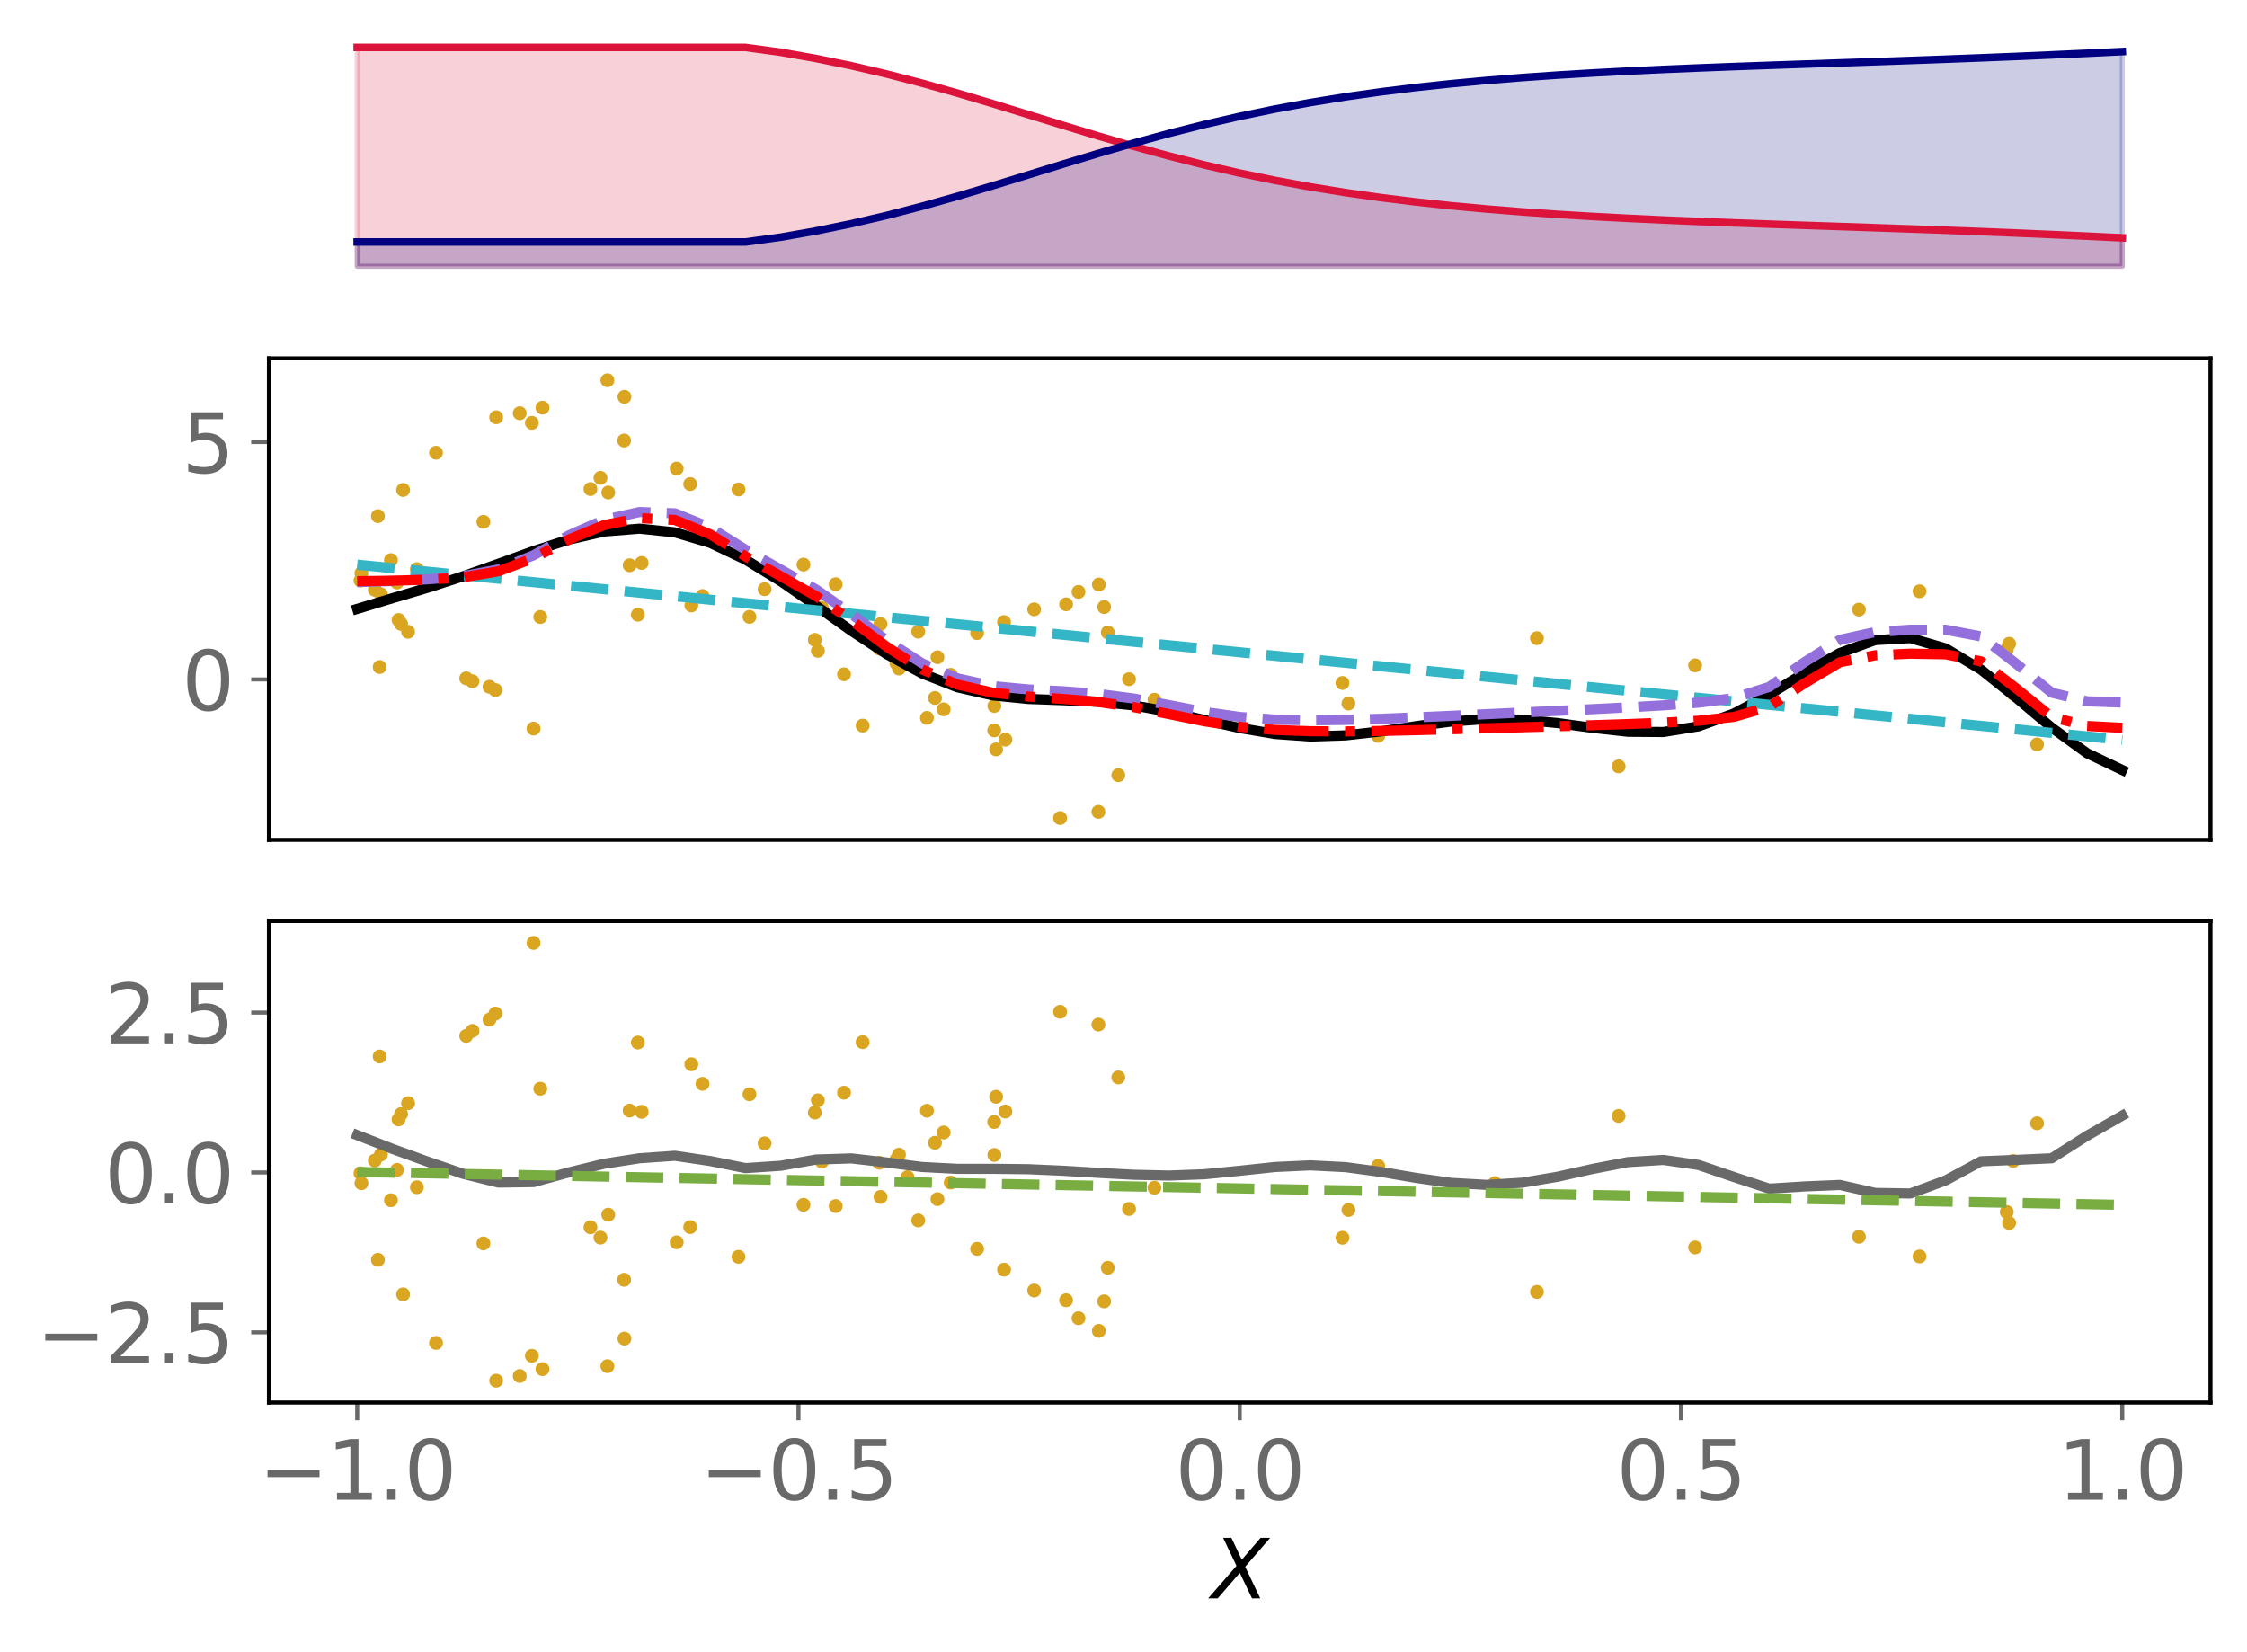 <?xml version="1.0" encoding="utf-8" standalone="no"?>
<!DOCTYPE svg PUBLIC "-//W3C//DTD SVG 1.1//EN"
  "http://www.w3.org/Graphics/SVG/1.1/DTD/svg11.dtd">
<svg xmlns:xlink="http://www.w3.org/1999/xlink" width="443.262pt" height="325.85pt" viewBox="0 0 443.262 325.85" xmlns="http://www.w3.org/2000/svg" version="1.1">
 <defs>
  <style type="text/css">*{stroke-linejoin: round; stroke-linecap: butt}</style>
 </defs>
 <g id="figure_1">
  <g id="patch_1">
   <path d="M 0 325.85 
L 443.262 325.85 
L 443.262 0 
L 0 0 
z
" style="fill: #ffffff"/>
  </g>
  <g id="axes_1">
   <g id="patch_2">
    <path d="M 53.053 54.696 
L 436.062 54.696 
L 436.062 7.2 
L 53.053 7.2 
z
" style="fill: #ffffff"/>
   </g>
   <g id="PolyCollection_1">
    <defs>
     <path id="mc1b9ed73bf" d="M 70.462 -273.313 
L 70.462 -316.491 
L 77.426 -316.491 
L 84.39 -316.491 
L 91.353 -316.491 
L 98.317 -316.491 
L 105.281 -316.491 
L 112.245 -316.491 
L 119.209 -316.491 
L 126.173 -316.491 
L 133.136 -316.491 
L 140.1 -316.491 
L 147.064 -316.491 
L 154.028 -315.537 
L 160.992 -314.306 
L 167.956 -312.876 
L 174.919 -311.249 
L 181.883 -309.441 
L 188.847 -307.479 
L 195.811 -305.403 
L 202.775 -303.264 
L 209.738 -301.113 
L 216.702 -299.001 
L 223.666 -296.975 
L 230.63 -295.068 
L 237.594 -293.306 
L 244.558 -291.703 
L 251.521 -290.262 
L 258.485 -288.981 
L 265.449 -287.852 
L 272.413 -286.864 
L 279.377 -286.003 
L 286.34 -285.256 
L 293.304 -284.61 
L 300.268 -284.05 
L 307.232 -283.565 
L 314.196 -283.144 
L 321.159 -282.774 
L 328.123 -282.448 
L 335.087 -282.154 
L 342.051 -281.887 
L 349.015 -281.636 
L 355.979 -281.397 
L 362.942 -281.162 
L 369.906 -280.925 
L 376.87 -280.682 
L 383.834 -280.429 
L 390.798 -280.162 
L 397.762 -279.879 
L 404.725 -279.579 
L 411.689 -279.261 
L 418.653 -278.927 
L 418.653 -273.313 
L 418.653 -273.313 
L 411.689 -273.313 
L 404.725 -273.313 
L 397.762 -273.313 
L 390.798 -273.313 
L 383.834 -273.313 
L 376.87 -273.313 
L 369.906 -273.313 
L 362.942 -273.313 
L 355.979 -273.313 
L 349.015 -273.313 
L 342.051 -273.313 
L 335.087 -273.313 
L 328.123 -273.313 
L 321.159 -273.313 
L 314.196 -273.313 
L 307.232 -273.313 
L 300.268 -273.313 
L 293.304 -273.313 
L 286.34 -273.313 
L 279.377 -273.313 
L 272.413 -273.313 
L 265.449 -273.313 
L 258.485 -273.313 
L 251.521 -273.313 
L 244.558 -273.313 
L 237.594 -273.313 
L 230.63 -273.313 
L 223.666 -273.313 
L 216.702 -273.313 
L 209.738 -273.313 
L 202.775 -273.313 
L 195.811 -273.313 
L 188.847 -273.313 
L 181.883 -273.313 
L 174.919 -273.313 
L 167.956 -273.313 
L 160.992 -273.313 
L 154.028 -273.313 
L 147.064 -273.313 
L 140.1 -273.313 
L 133.136 -273.313 
L 126.173 -273.313 
L 119.209 -273.313 
L 112.245 -273.313 
L 105.281 -273.313 
L 98.317 -273.313 
L 91.353 -273.313 
L 84.39 -273.313 
L 77.426 -273.313 
L 70.462 -273.313 
z
" style="stroke: #dc143c; stroke-opacity: 0.2"/>
    </defs>
    <g clip-path="url(#pb35fbc652c)">
     <use xlink:href="#mc1b9ed73bf" x="0" y="325.85" style="fill: #dc143c; fill-opacity: 0.2; stroke: #dc143c; stroke-opacity: 0.2"/>
    </g>
   </g>
   <g id="PolyCollection_2">
    <defs>
     <path id="mdc9473f8bd" d="M 70.462 -273.313 
L 70.462 -278.11 
L 77.426 -278.11 
L 84.39 -278.11 
L 91.353 -278.11 
L 98.317 -278.11 
L 105.281 -278.11 
L 112.245 -278.11 
L 119.209 -278.11 
L 126.173 -278.11 
L 133.136 -278.11 
L 140.1 -278.11 
L 147.064 -278.11 
L 154.028 -279.065 
L 160.992 -280.296 
L 167.956 -281.726 
L 174.919 -283.352 
L 181.883 -285.161 
L 188.847 -287.123 
L 195.811 -289.198 
L 202.775 -291.338 
L 209.738 -293.489 
L 216.702 -295.6 
L 223.666 -297.627 
L 230.63 -299.533 
L 237.594 -301.295 
L 244.558 -302.899 
L 251.521 -304.34 
L 258.485 -305.621 
L 265.449 -306.75 
L 272.413 -307.738 
L 279.377 -308.599 
L 286.34 -309.345 
L 293.304 -309.992 
L 300.268 -310.551 
L 307.232 -311.036 
L 314.196 -311.458 
L 321.159 -311.827 
L 328.123 -312.154 
L 335.087 -312.447 
L 342.051 -312.715 
L 349.015 -312.965 
L 355.979 -313.205 
L 362.942 -313.44 
L 369.906 -313.677 
L 376.87 -313.919 
L 383.834 -314.173 
L 390.798 -314.44 
L 397.762 -314.722 
L 404.725 -315.023 
L 411.689 -315.34 
L 418.653 -315.674 
L 418.653 -273.313 
L 418.653 -273.313 
L 411.689 -273.313 
L 404.725 -273.313 
L 397.762 -273.313 
L 390.798 -273.313 
L 383.834 -273.313 
L 376.87 -273.313 
L 369.906 -273.313 
L 362.942 -273.313 
L 355.979 -273.313 
L 349.015 -273.313 
L 342.051 -273.313 
L 335.087 -273.313 
L 328.123 -273.313 
L 321.159 -273.313 
L 314.196 -273.313 
L 307.232 -273.313 
L 300.268 -273.313 
L 293.304 -273.313 
L 286.34 -273.313 
L 279.377 -273.313 
L 272.413 -273.313 
L 265.449 -273.313 
L 258.485 -273.313 
L 251.521 -273.313 
L 244.558 -273.313 
L 237.594 -273.313 
L 230.63 -273.313 
L 223.666 -273.313 
L 216.702 -273.313 
L 209.738 -273.313 
L 202.775 -273.313 
L 195.811 -273.313 
L 188.847 -273.313 
L 181.883 -273.313 
L 174.919 -273.313 
L 167.956 -273.313 
L 160.992 -273.313 
L 154.028 -273.313 
L 147.064 -273.313 
L 140.1 -273.313 
L 133.136 -273.313 
L 126.173 -273.313 
L 119.209 -273.313 
L 112.245 -273.313 
L 105.281 -273.313 
L 98.317 -273.313 
L 91.353 -273.313 
L 84.39 -273.313 
L 77.426 -273.313 
L 70.462 -273.313 
z
" style="stroke: #000080; stroke-opacity: 0.2"/>
    </defs>
    <g clip-path="url(#pb35fbc652c)">
     <use xlink:href="#mdc9473f8bd" x="0" y="325.85" style="fill: #000080; fill-opacity: 0.2; stroke: #000080; stroke-opacity: 0.2"/>
    </g>
   </g>
   <g id="matplotlib.axis_1"/>
   <g id="matplotlib.axis_2"/>
   <g id="line2d_1">
    <path d="M 70.462 9.359 
L 77.426 9.359 
L 84.39 9.359 
L 91.353 9.359 
L 98.317 9.359 
L 105.281 9.359 
L 112.245 9.359 
L 119.209 9.359 
L 126.173 9.359 
L 133.136 9.359 
L 140.1 9.359 
L 147.064 9.359 
L 154.028 10.313 
L 160.992 11.544 
L 167.956 12.974 
L 174.919 14.601 
L 181.883 16.409 
L 188.847 18.371 
L 195.811 20.447 
L 202.775 22.586 
L 209.738 24.737 
L 216.702 26.849 
L 223.666 28.875 
L 230.63 30.782 
L 237.594 32.544 
L 244.558 34.147 
L 251.521 35.588 
L 258.485 36.869 
L 265.449 37.998 
L 272.413 38.986 
L 279.377 39.847 
L 286.34 40.594 
L 293.304 41.24 
L 300.268 41.8 
L 307.232 42.285 
L 314.196 42.706 
L 321.159 43.076 
L 328.123 43.402 
L 335.087 43.696 
L 342.051 43.963 
L 349.015 44.214 
L 355.979 44.453 
L 362.942 44.688 
L 369.906 44.925 
L 376.87 45.168 
L 383.834 45.421 
L 390.798 45.688 
L 397.762 45.971 
L 404.725 46.271 
L 411.689 46.589 
L 418.653 46.923 
" clip-path="url(#pb35fbc652c)" style="fill: none; stroke: #dc143c; stroke-width: 1.5; stroke-linecap: square"/>
   </g>
   <g id="line2d_2">
    <path d="M 70.462 47.74 
L 77.426 47.74 
L 84.39 47.74 
L 91.353 47.74 
L 98.317 47.74 
L 105.281 47.74 
L 112.245 47.74 
L 119.209 47.74 
L 126.173 47.74 
L 133.136 47.74 
L 140.1 47.74 
L 147.064 47.74 
L 154.028 46.785 
L 160.992 45.554 
L 167.956 44.124 
L 174.919 42.498 
L 181.883 40.689 
L 188.847 38.727 
L 195.811 36.652 
L 202.775 34.512 
L 209.738 32.361 
L 216.702 30.25 
L 223.666 28.223 
L 230.63 26.317 
L 237.594 24.555 
L 244.558 22.951 
L 251.521 21.51 
L 258.485 20.229 
L 265.449 19.1 
L 272.413 18.112 
L 279.377 17.251 
L 286.34 16.505 
L 293.304 15.858 
L 300.268 15.299 
L 307.232 14.814 
L 314.196 14.392 
L 321.159 14.023 
L 328.123 13.696 
L 335.087 13.403 
L 342.051 13.135 
L 349.015 12.885 
L 355.979 12.645 
L 362.942 12.41 
L 369.906 12.173 
L 376.87 11.931 
L 383.834 11.677 
L 390.798 11.41 
L 397.762 11.128 
L 404.725 10.827 
L 411.689 10.51 
L 418.653 10.176 
" clip-path="url(#pb35fbc652c)" style="fill: none; stroke: #000080; stroke-width: 1.5; stroke-linecap: square"/>
   </g>
  </g>
  <g id="axes_2">
   <g id="patch_3">
    <path d="M 53.053 165.688 
L 436.062 165.688 
L 436.062 70.696 
L 53.053 70.696 
z
" style="fill: #ffffff"/>
   </g>
   <g id="PathCollection_1">
    <defs>
     <path id="med714f86fc" d="M 0 0.866 
C 0.23 0.866 0.45 0.775 0.612 0.612 
C 0.775 0.45 0.866 0.23 0.866 0 
C 0.866 -0.23 0.775 -0.45 0.612 -0.612 
C 0.45 -0.775 0.23 -0.866 0 -0.866 
C -0.23 -0.866 -0.45 -0.775 -0.612 -0.612 
C -0.775 -0.45 -0.866 -0.23 -0.866 0 
C -0.866 0.23 -0.775 0.45 -0.612 0.612 
C -0.45 0.775 -0.23 0.866 0 0.866 
z
" style="stroke: #daa520"/>
    </defs>
    <g clip-path="url(#p9094139e73)">
     <use xlink:href="#med714f86fc" x="106.582" y="121.712" style="fill: #daa520; stroke: #daa520"/>
     <use xlink:href="#med714f86fc" x="161.336" y="128.388" style="fill: #daa520; stroke: #daa520"/>
     <use xlink:href="#med714f86fc" x="216.769" y="115.303" style="fill: #daa520; stroke: #daa520"/>
     <use xlink:href="#med714f86fc" x="378.667" y="116.642" style="fill: #daa520; stroke: #daa520"/>
     <use xlink:href="#med714f86fc" x="74.547" y="101.814" style="fill: #daa520; stroke: #daa520"/>
     <use xlink:href="#med714f86fc" x="186.155" y="139.928" style="fill: #daa520; stroke: #daa520"/>
     <use xlink:href="#med714f86fc" x="176.84" y="130.83" style="fill: #daa520; stroke: #daa520"/>
     <use xlink:href="#med714f86fc" x="77.117" y="110.492" style="fill: #daa520; stroke: #daa520"/>
     <use xlink:href="#med714f86fc" x="218.532" y="124.758" style="fill: #daa520; stroke: #daa520"/>
     <use xlink:href="#med714f86fc" x="105.256" y="143.731" style="fill: #daa520; stroke: #daa520"/>
     <use xlink:href="#med714f86fc" x="123.184" y="78.285" style="fill: #daa520; stroke: #daa520"/>
     <use xlink:href="#med714f86fc" x="198.329" y="145.908" style="fill: #daa520; stroke: #daa520"/>
     <use xlink:href="#med714f86fc" x="319.305" y="151.179" style="fill: #daa520; stroke: #daa520"/>
     <use xlink:href="#med714f86fc" x="173.693" y="123.108" style="fill: #daa520; stroke: #daa520"/>
     <use xlink:href="#med714f86fc" x="192.754" y="124.897" style="fill: #daa520; stroke: #daa520"/>
     <use xlink:href="#med714f86fc" x="182.854" y="141.607" style="fill: #daa520; stroke: #daa520"/>
     <use xlink:href="#med714f86fc" x="124.206" y="111.507" style="fill: #daa520; stroke: #daa520"/>
     <use xlink:href="#med714f86fc" x="217.812" y="119.748" style="fill: #daa520; stroke: #daa520"/>
     <use xlink:href="#med714f86fc" x="78.622" y="122.303" style="fill: #daa520; stroke: #daa520"/>
     <use xlink:href="#med714f86fc" x="138.581" y="117.568" style="fill: #daa520; stroke: #daa520"/>
     <use xlink:href="#med714f86fc" x="79.518" y="96.657" style="fill: #daa520; stroke: #daa520"/>
     <use xlink:href="#med714f86fc" x="220.606" y="152.918" style="fill: #daa520; stroke: #daa520"/>
     <use xlink:href="#med714f86fc" x="93.204" y="134.399" style="fill: #daa520; stroke: #daa520"/>
     <use xlink:href="#med714f86fc" x="104.923" y="83.418" style="fill: #daa520; stroke: #daa520"/>
     <use xlink:href="#med714f86fc" x="187.545" y="133.121" style="fill: #daa520; stroke: #daa520"/>
     <use xlink:href="#med714f86fc" x="162.134" y="119.918" style="fill: #daa520; stroke: #daa520"/>
     <use xlink:href="#med714f86fc" x="397.143" y="136.882" style="fill: #daa520; stroke: #daa520"/>
     <use xlink:href="#med714f86fc" x="86.009" y="89.314" style="fill: #daa520; stroke: #daa520"/>
     <use xlink:href="#med714f86fc" x="294.876" y="142.054" style="fill: #daa520; stroke: #daa520"/>
     <use xlink:href="#med714f86fc" x="116.477" y="96.477" style="fill: #daa520; stroke: #daa520"/>
     <use xlink:href="#med714f86fc" x="366.705" y="120.251" style="fill: #daa520; stroke: #daa520"/>
     <use xlink:href="#med714f86fc" x="150.834" y="116.225" style="fill: #daa520; stroke: #daa520"/>
     <use xlink:href="#med714f86fc" x="97.877" y="82.317" style="fill: #daa520; stroke: #daa520"/>
     <use xlink:href="#med714f86fc" x="75.138" y="117.217" style="fill: #daa520; stroke: #daa520"/>
     <use xlink:href="#med714f86fc" x="396.335" y="127" style="fill: #daa520; stroke: #daa520"/>
     <use xlink:href="#med714f86fc" x="266.003" y="138.786" style="fill: #daa520; stroke: #daa520"/>
     <use xlink:href="#med714f86fc" x="96.556" y="135.489" style="fill: #daa520; stroke: #daa520"/>
     <use xlink:href="#med714f86fc" x="170.172" y="143.134" style="fill: #daa520; stroke: #daa520"/>
     <use xlink:href="#med714f86fc" x="119.99" y="97.157" style="fill: #daa520; stroke: #daa520"/>
     <use xlink:href="#med714f86fc" x="118.451" y="94.264" style="fill: #daa520; stroke: #daa520"/>
     <use xlink:href="#med714f86fc" x="97.722" y="136.118" style="fill: #daa520; stroke: #daa520"/>
     <use xlink:href="#med714f86fc" x="102.522" y="81.52" style="fill: #daa520; stroke: #daa520"/>
     <use xlink:href="#med714f86fc" x="133.49" y="92.429" style="fill: #daa520; stroke: #daa520"/>
     <use xlink:href="#med714f86fc" x="82.239" y="112.269" style="fill: #daa520; stroke: #daa520"/>
     <use xlink:href="#med714f86fc" x="71.295" y="113.061" style="fill: #daa520; stroke: #daa520"/>
     <use xlink:href="#med714f86fc" x="79.125" y="123.078" style="fill: #daa520; stroke: #daa520"/>
     <use xlink:href="#med714f86fc" x="395.865" y="128.156" style="fill: #daa520; stroke: #daa520"/>
     <use xlink:href="#med714f86fc" x="184.928" y="129.649" style="fill: #daa520; stroke: #daa520"/>
     <use xlink:href="#med714f86fc" x="119.823" y="75.014" style="fill: #daa520; stroke: #daa520"/>
     <use xlink:href="#med714f86fc" x="136.384" y="119.43" style="fill: #daa520; stroke: #daa520"/>
     <use xlink:href="#med714f86fc" x="136.155" y="95.492" style="fill: #daa520; stroke: #daa520"/>
     <use xlink:href="#med714f86fc" x="196.123" y="144.084" style="fill: #daa520; stroke: #daa520"/>
     <use xlink:href="#med714f86fc" x="271.87" y="145.164" style="fill: #daa520; stroke: #daa520"/>
     <use xlink:href="#med714f86fc" x="73.943" y="116.35" style="fill: #daa520; stroke: #daa520"/>
     <use xlink:href="#med714f86fc" x="123.119" y="86.907" style="fill: #daa520; stroke: #daa520"/>
     <use xlink:href="#med714f86fc" x="166.499" y="133.016" style="fill: #daa520; stroke: #daa520"/>
     <use xlink:href="#med714f86fc" x="80.5" y="124.634" style="fill: #daa520; stroke: #daa520"/>
     <use xlink:href="#med714f86fc" x="334.391" y="131.248" style="fill: #daa520; stroke: #daa520"/>
     <use xlink:href="#med714f86fc" x="74.892" y="131.58" style="fill: #daa520; stroke: #daa520"/>
     <use xlink:href="#med714f86fc" x="145.68" y="96.554" style="fill: #daa520; stroke: #daa520"/>
     <use xlink:href="#med714f86fc" x="95.362" y="102.938" style="fill: #daa520; stroke: #daa520"/>
     <use xlink:href="#med714f86fc" x="126.583" y="111.053" style="fill: #daa520; stroke: #daa520"/>
     <use xlink:href="#med714f86fc" x="401.851" y="146.849" style="fill: #daa520; stroke: #daa520"/>
     <use xlink:href="#med714f86fc" x="177.341" y="131.884" style="fill: #daa520; stroke: #daa520"/>
     <use xlink:href="#med714f86fc" x="181.135" y="124.611" style="fill: #daa520; stroke: #daa520"/>
     <use xlink:href="#med714f86fc" x="160.745" y="126.226" style="fill: #daa520; stroke: #daa520"/>
     <use xlink:href="#med714f86fc" x="179.019" y="129.679" style="fill: #daa520; stroke: #daa520"/>
     <use xlink:href="#med714f86fc" x="78.325" y="114.91" style="fill: #daa520; stroke: #daa520"/>
     <use xlink:href="#med714f86fc" x="303.19" y="125.889" style="fill: #daa520; stroke: #daa520"/>
     <use xlink:href="#med714f86fc" x="184.448" y="137.687" style="fill: #daa520; stroke: #daa520"/>
     <use xlink:href="#med714f86fc" x="158.498" y="111.381" style="fill: #daa520; stroke: #daa520"/>
     <use xlink:href="#med714f86fc" x="222.721" y="133.984" style="fill: #daa520; stroke: #daa520"/>
     <use xlink:href="#med714f86fc" x="196.507" y="147.831" style="fill: #daa520; stroke: #daa520"/>
     <use xlink:href="#med714f86fc" x="164.859" y="115.243" style="fill: #daa520; stroke: #daa520"/>
     <use xlink:href="#med714f86fc" x="198.065" y="122.717" style="fill: #daa520; stroke: #daa520"/>
     <use xlink:href="#med714f86fc" x="107.02" y="80.418" style="fill: #daa520; stroke: #daa520"/>
     <use xlink:href="#med714f86fc" x="91.962" y="133.815" style="fill: #daa520; stroke: #daa520"/>
     <use xlink:href="#med714f86fc" x="209.123" y="161.37" style="fill: #daa520; stroke: #daa520"/>
     <use xlink:href="#med714f86fc" x="125.828" y="121.264" style="fill: #daa520; stroke: #daa520"/>
     <use xlink:href="#med714f86fc" x="216.682" y="160.15" style="fill: #daa520; stroke: #daa520"/>
     <use xlink:href="#med714f86fc" x="204.005" y="120.201" style="fill: #daa520; stroke: #daa520"/>
     <use xlink:href="#med714f86fc" x="196.155" y="139.259" style="fill: #daa520; stroke: #daa520"/>
     <use xlink:href="#med714f86fc" x="147.846" y="121.687" style="fill: #daa520; stroke: #daa520"/>
     <use xlink:href="#med714f86fc" x="264.828" y="134.729" style="fill: #daa520; stroke: #daa520"/>
     <use xlink:href="#med714f86fc" x="210.307" y="119.206" style="fill: #daa520; stroke: #daa520"/>
     <use xlink:href="#med714f86fc" x="71.107" y="114.521" style="fill: #daa520; stroke: #daa520"/>
     <use xlink:href="#med714f86fc" x="227.734" y="138.033" style="fill: #daa520; stroke: #daa520"/>
     <use xlink:href="#med714f86fc" x="173.462" y="127.944" style="fill: #daa520; stroke: #daa520"/>
     <use xlink:href="#med714f86fc" x="212.755" y="116.759" style="fill: #daa520; stroke: #daa520"/>
    </g>
   </g>
   <g id="matplotlib.axis_3"/>
   <g id="matplotlib.axis_4">
    <g id="ytick_1">
     <g id="line2d_3">
      <defs>
       <path id="m0dad98e929" d="M 0 0 
L -3.5 0 
" style="stroke: #696969; stroke-width: 0.8"/>
      </defs>
      <g>
       <use xlink:href="#m0dad98e929" x="53.053" y="134.033" style="fill: #696969; stroke: #696969; stroke-width: 0.8"/>
      </g>
     </g>
     <g id="text_1">
      <!-- 0 -->
      <g style="fill: #696969" transform="translate(35.873 140.112) scale(0.16 -0.16)">
       <defs>
        <path id="DejaVuSans-30" d="M 2034 4250 
Q 1547 4250 1301 3770 
Q 1056 3291 1056 2328 
Q 1056 1369 1301 889 
Q 1547 409 2034 409 
Q 2525 409 2770 889 
Q 3016 1369 3016 2328 
Q 3016 3291 2770 3770 
Q 2525 4250 2034 4250 
z
M 2034 4750 
Q 2819 4750 3233 4129 
Q 3647 3509 3647 2328 
Q 3647 1150 3233 529 
Q 2819 -91 2034 -91 
Q 1250 -91 836 529 
Q 422 1150 422 2328 
Q 422 3509 836 4129 
Q 1250 4750 2034 4750 
z
" transform="scale(0.016)"/>
       </defs>
       <use xlink:href="#DejaVuSans-30"/>
      </g>
     </g>
    </g>
    <g id="ytick_2">
     <g id="line2d_4">
      <g>
       <use xlink:href="#m0dad98e929" x="53.053" y="87.202" style="fill: #696969; stroke: #696969; stroke-width: 0.8"/>
      </g>
     </g>
     <g id="text_2">
      <!-- 5 -->
      <g style="fill: #696969" transform="translate(35.873 93.281) scale(0.16 -0.16)">
       <defs>
        <path id="DejaVuSans-35" d="M 691 4666 
L 3169 4666 
L 3169 4134 
L 1269 4134 
L 1269 2991 
Q 1406 3038 1543 3061 
Q 1681 3084 1819 3084 
Q 2600 3084 3056 2656 
Q 3513 2228 3513 1497 
Q 3513 744 3044 326 
Q 2575 -91 1722 -91 
Q 1428 -91 1123 -41 
Q 819 9 494 109 
L 494 744 
Q 775 591 1075 516 
Q 1375 441 1709 441 
Q 2250 441 2565 725 
Q 2881 1009 2881 1497 
Q 2881 1984 2565 2268 
Q 2250 2553 1709 2553 
Q 1456 2553 1204 2497 
Q 953 2441 691 2322 
L 691 4666 
z
" transform="scale(0.016)"/>
       </defs>
       <use xlink:href="#DejaVuSans-35"/>
      </g>
     </g>
    </g>
   </g>
   <g id="line2d_5">
    <path d="M 70.462 120.113 
L 77.426 118.004 
L 84.39 115.93 
L 91.353 113.683 
L 98.317 111.218 
L 105.281 108.695 
L 112.245 106.437 
L 119.209 104.845 
L 126.173 104.29 
L 133.136 105.017 
L 140.1 107.093 
L 147.064 110.399 
L 154.028 114.664 
L 160.992 119.5 
L 167.956 124.454 
L 174.919 129.047 
L 181.883 132.85 
L 188.847 135.577 
L 195.811 137.178 
L 202.775 137.881 
L 209.738 138.13 
L 216.702 138.432 
L 223.666 139.161 
L 230.63 140.42 
L 237.594 142.028 
L 244.558 143.616 
L 251.521 144.792 
L 258.485 145.291 
L 265.449 145.064 
L 272.413 144.275 
L 279.377 143.239 
L 286.34 142.325 
L 293.304 141.844 
L 300.268 141.962 
L 307.232 142.632 
L 314.196 143.582 
L 321.159 144.353 
L 328.123 144.404 
L 335.087 143.272 
L 342.051 140.751 
L 349.015 137.032 
L 355.979 132.738 
L 362.942 128.814 
L 369.906 126.269 
L 376.87 125.873 
L 383.834 127.914 
L 390.798 132.104 
L 397.762 137.664 
L 404.725 143.525 
L 411.689 148.578 
L 418.653 151.896 
" clip-path="url(#p9094139e73)" style="fill: none; stroke: #000000; stroke-width: 2; stroke-linecap: square"/>
   </g>
   <g id="line2d_6">
    <path d="M 70.462 111.392 
L 77.426 112.083 
L 84.39 112.774 
L 91.353 113.466 
L 98.317 114.157 
L 105.281 114.848 
L 112.245 115.539 
L 119.209 116.231 
L 126.173 116.922 
L 133.136 117.613 
L 140.1 118.305 
L 147.064 118.996 
L 154.028 119.687 
L 160.992 120.379 
L 167.956 121.07 
L 174.919 121.761 
L 181.883 122.453 
L 188.847 123.144 
L 195.811 123.835 
L 202.775 124.526 
L 209.738 125.218 
L 216.702 125.909 
L 223.666 126.6 
L 230.63 127.292 
L 237.594 127.983 
L 244.558 128.674 
L 251.521 129.366 
L 258.485 130.057 
L 265.449 130.748 
L 272.413 131.44 
L 279.377 132.131 
L 286.34 132.822 
L 293.304 133.514 
L 300.268 134.205 
L 307.232 134.896 
L 314.196 135.587 
L 321.159 136.279 
L 328.123 136.97 
L 335.087 137.661 
L 342.051 138.353 
L 349.015 139.044 
L 355.979 139.735 
L 362.942 140.427 
L 369.906 141.118 
L 376.87 141.809 
L 383.834 142.501 
L 390.798 143.192 
L 397.762 143.883 
L 404.725 144.575 
L 411.689 145.266 
L 418.653 145.957 
" clip-path="url(#p9094139e73)" style="fill: none; stroke-dasharray: 7.4,3.2; stroke-dashoffset: 0; stroke: #34b6c6; stroke-width: 2"/>
   </g>
   <g id="line2d_7">
    <path d="M 70.462 114.826 
L 77.426 114.608 
L 84.39 114.28 
L 91.353 113.669 
L 98.317 112.326 
L 105.281 109.523 
L 112.245 105.6 
L 119.209 102.529 
L 126.173 101.005 
L 133.136 101.263 
L 140.1 104.074 
L 147.064 108.443 
L 154.028 112.365 
L 160.992 116.297 
L 167.956 121.12 
L 174.919 126.354 
L 181.883 130.843 
L 188.847 133.815 
L 195.811 135.343 
L 202.775 136.004 
L 209.738 136.375 
L 216.702 136.886 
L 223.666 137.8 
L 230.63 139.101 
L 237.594 140.441 
L 244.558 141.433 
L 251.521 141.954 
L 258.485 142.102 
L 265.449 142.014 
L 272.413 141.797 
L 279.377 141.514 
L 286.34 141.203 
L 293.304 140.881 
L 300.268 140.556 
L 307.232 140.229 
L 314.196 139.895 
L 321.159 139.541 
L 328.123 139.14 
L 335.087 138.616 
L 342.051 137.71 
L 349.015 135.507 
L 355.979 130.616 
L 362.942 126.216 
L 369.906 124.673 
L 376.87 124.227 
L 383.834 124.229 
L 390.798 125.55 
L 397.762 130.956 
L 404.725 136.643 
L 411.689 138.34 
L 418.653 138.594 
" clip-path="url(#p9094139e73)" style="fill: none; stroke-dasharray: 7.4,3.2; stroke-dashoffset: 0; stroke: #9370db; stroke-width: 2"/>
   </g>
   <g id="line2d_8">
    <path d="M 70.462 114.646 
L 77.426 114.552 
L 84.39 114.353 
L 91.353 113.88 
L 98.317 112.698 
L 105.281 110.101 
L 112.245 106.42 
L 119.209 103.564 
L 126.173 102.206 
L 133.136 102.575 
L 140.1 105.414 
L 147.064 109.764 
L 154.028 113.68 
L 160.992 117.606 
L 167.956 122.396 
L 174.919 127.583 
L 181.883 132.048 
L 188.847 135.044 
L 195.811 136.642 
L 202.775 137.401 
L 209.738 137.878 
L 216.702 138.492 
L 223.666 139.495 
L 230.63 140.873 
L 237.594 142.289 
L 244.558 143.367 
L 251.521 143.991 
L 258.485 144.251 
L 265.449 144.285 
L 272.413 144.193 
L 279.377 144.037 
L 286.34 143.854 
L 293.304 143.66 
L 300.268 143.464 
L 307.232 143.265 
L 314.196 143.06 
L 321.159 142.835 
L 328.123 142.565 
L 335.087 142.176 
L 342.051 141.417 
L 349.015 139.401 
L 355.979 134.783 
L 362.942 130.64 
L 369.906 129.264 
L 376.87 128.95 
L 383.834 129.07 
L 390.798 130.467 
L 397.762 135.822 
L 404.725 141.447 
L 411.689 143.209 
L 418.653 143.572 
" clip-path="url(#p9094139e73)" style="fill: none; stroke-dasharray: 12.8,3.2,2,3.2; stroke-dashoffset: 0; stroke: #ff0000; stroke-width: 2"/>
   </g>
   <g id="patch_4">
    <path d="M 53.053 165.688 
L 53.053 70.696 
" style="fill: none; stroke: #000000; stroke-width: 0.8; stroke-linejoin: miter; stroke-linecap: square"/>
   </g>
   <g id="patch_5">
    <path d="M 436.062 165.688 
L 436.062 70.696 
" style="fill: none; stroke: #000000; stroke-width: 0.8; stroke-linejoin: miter; stroke-linecap: square"/>
   </g>
   <g id="patch_6">
    <path d="M 53.053 165.688 
L 436.062 165.688 
" style="fill: none; stroke: #000000; stroke-width: 0.8; stroke-linejoin: miter; stroke-linecap: square"/>
   </g>
   <g id="patch_7">
    <path d="M 53.053 70.696 
L 436.062 70.696 
" style="fill: none; stroke: #000000; stroke-width: 0.8; stroke-linejoin: miter; stroke-linecap: square"/>
   </g>
  </g>
  <g id="axes_3">
   <g id="patch_8">
    <path d="M 53.053 276.68 
L 436.062 276.68 
L 436.062 181.688 
L 53.053 181.688 
z
" style="fill: #ffffff"/>
   </g>
   <g id="PathCollection_2">
    <g clip-path="url(#p18a06612e6)">
     <use xlink:href="#med714f86fc" x="106.582" y="214.767" style="fill: #daa520; stroke: #daa520"/>
     <use xlink:href="#med714f86fc" x="161.336" y="217.056" style="fill: #daa520; stroke: #daa520"/>
     <use xlink:href="#med714f86fc" x="216.769" y="262.536" style="fill: #daa520; stroke: #daa520"/>
     <use xlink:href="#med714f86fc" x="378.667" y="247.851" style="fill: #daa520; stroke: #daa520"/>
     <use xlink:href="#med714f86fc" x="74.547" y="248.511" style="fill: #daa520; stroke: #daa520"/>
     <use xlink:href="#med714f86fc" x="186.155" y="223.403" style="fill: #daa520; stroke: #daa520"/>
     <use xlink:href="#med714f86fc" x="176.84" y="228.732" style="fill: #daa520; stroke: #daa520"/>
     <use xlink:href="#med714f86fc" x="77.117" y="236.767" style="fill: #daa520; stroke: #daa520"/>
     <use xlink:href="#med714f86fc" x="218.532" y="250.086" style="fill: #daa520; stroke: #daa520"/>
     <use xlink:href="#med714f86fc" x="105.256" y="186.006" style="fill: #daa520; stroke: #daa520"/>
     <use xlink:href="#med714f86fc" x="123.184" y="264.057" style="fill: #daa520; stroke: #daa520"/>
     <use xlink:href="#med714f86fc" x="198.329" y="219.266" style="fill: #daa520; stroke: #daa520"/>
     <use xlink:href="#med714f86fc" x="319.305" y="220.135" style="fill: #daa520; stroke: #daa520"/>
     <use xlink:href="#med714f86fc" x="173.693" y="236.114" style="fill: #daa520; stroke: #daa520"/>
     <use xlink:href="#med714f86fc" x="192.754" y="246.356" style="fill: #daa520; stroke: #daa520"/>
     <use xlink:href="#med714f86fc" x="182.854" y="219.105" style="fill: #daa520; stroke: #daa520"/>
     <use xlink:href="#med714f86fc" x="124.206" y="219.077" style="fill: #daa520; stroke: #daa520"/>
     <use xlink:href="#med714f86fc" x="217.812" y="256.714" style="fill: #daa520; stroke: #daa520"/>
     <use xlink:href="#med714f86fc" x="78.622" y="220.817" style="fill: #daa520; stroke: #daa520"/>
     <use xlink:href="#med714f86fc" x="138.581" y="213.803" style="fill: #daa520; stroke: #daa520"/>
     <use xlink:href="#med714f86fc" x="79.518" y="255.336" style="fill: #daa520; stroke: #daa520"/>
     <use xlink:href="#med714f86fc" x="220.606" y="212.54" style="fill: #daa520; stroke: #daa520"/>
     <use xlink:href="#med714f86fc" x="93.204" y="203.357" style="fill: #daa520; stroke: #daa520"/>
     <use xlink:href="#med714f86fc" x="104.923" y="267.466" style="fill: #daa520; stroke: #daa520"/>
     <use xlink:href="#med714f86fc" x="187.545" y="233.286" style="fill: #daa520; stroke: #daa520"/>
     <use xlink:href="#med714f86fc" x="162.134" y="229.15" style="fill: #daa520; stroke: #daa520"/>
     <use xlink:href="#med714f86fc" x="397.143" y="229.017" style="fill: #daa520; stroke: #daa520"/>
     <use xlink:href="#med714f86fc" x="86.009" y="264.917" style="fill: #daa520; stroke: #daa520"/>
     <use xlink:href="#med714f86fc" x="294.876" y="233.393" style="fill: #daa520; stroke: #daa520"/>
     <use xlink:href="#med714f86fc" x="116.477" y="242.101" style="fill: #daa520; stroke: #daa520"/>
     <use xlink:href="#med714f86fc" x="366.705" y="243.977" style="fill: #daa520; stroke: #daa520"/>
     <use xlink:href="#med714f86fc" x="150.834" y="225.544" style="fill: #daa520; stroke: #daa520"/>
     <use xlink:href="#med714f86fc" x="97.877" y="272.362" style="fill: #daa520; stroke: #daa520"/>
     <use xlink:href="#med714f86fc" x="75.138" y="227.752" style="fill: #daa520; stroke: #daa520"/>
     <use xlink:href="#med714f86fc" x="396.335" y="241.25" style="fill: #daa520; stroke: #daa520"/>
     <use xlink:href="#med714f86fc" x="266.003" y="238.692" style="fill: #daa520; stroke: #daa520"/>
     <use xlink:href="#med714f86fc" x="96.556" y="201.135" style="fill: #daa520; stroke: #daa520"/>
     <use xlink:href="#med714f86fc" x="170.172" y="205.589" style="fill: #daa520; stroke: #daa520"/>
     <use xlink:href="#med714f86fc" x="119.99" y="239.617" style="fill: #daa520; stroke: #daa520"/>
     <use xlink:href="#med714f86fc" x="118.451" y="244.135" style="fill: #daa520; stroke: #daa520"/>
     <use xlink:href="#med714f86fc" x="97.722" y="199.94" style="fill: #daa520; stroke: #daa520"/>
     <use xlink:href="#med714f86fc" x="102.522" y="271.443" style="fill: #daa520; stroke: #daa520"/>
     <use xlink:href="#med714f86fc" x="133.49" y="245.064" style="fill: #daa520; stroke: #daa520"/>
     <use xlink:href="#med714f86fc" x="82.239" y="234.204" style="fill: #daa520; stroke: #daa520"/>
     <use xlink:href="#med714f86fc" x="71.295" y="233.413" style="fill: #daa520; stroke: #daa520"/>
     <use xlink:href="#med714f86fc" x="79.125" y="219.758" style="fill: #daa520; stroke: #daa520"/>
     <use xlink:href="#med714f86fc" x="395.865" y="239.089" style="fill: #daa520; stroke: #daa520"/>
     <use xlink:href="#med714f86fc" x="184.928" y="236.549" style="fill: #daa520; stroke: #daa520"/>
     <use xlink:href="#med714f86fc" x="119.823" y="269.508" style="fill: #daa520; stroke: #daa520"/>
     <use xlink:href="#med714f86fc" x="136.384" y="209.939" style="fill: #daa520; stroke: #daa520"/>
     <use xlink:href="#med714f86fc" x="136.155" y="242.062" style="fill: #daa520; stroke: #daa520"/>
     <use xlink:href="#med714f86fc" x="196.123" y="221.329" style="fill: #daa520; stroke: #daa520"/>
     <use xlink:href="#med714f86fc" x="271.87" y="229.994" style="fill: #daa520; stroke: #daa520"/>
     <use xlink:href="#med714f86fc" x="73.943" y="228.942" style="fill: #daa520; stroke: #daa520"/>
     <use xlink:href="#med714f86fc" x="123.119" y="252.458" style="fill: #daa520; stroke: #daa520"/>
     <use xlink:href="#med714f86fc" x="166.499" y="215.546" style="fill: #daa520; stroke: #daa520"/>
     <use xlink:href="#med714f86fc" x="80.5" y="217.617" style="fill: #daa520; stroke: #daa520"/>
     <use xlink:href="#med714f86fc" x="334.391" y="246.076" style="fill: #daa520; stroke: #daa520"/>
     <use xlink:href="#med714f86fc" x="74.892" y="208.41" style="fill: #daa520; stroke: #daa520"/>
     <use xlink:href="#med714f86fc" x="145.68" y="247.923" style="fill: #daa520; stroke: #daa520"/>
     <use xlink:href="#med714f86fc" x="95.362" y="245.289" style="fill: #daa520; stroke: #daa520"/>
     <use xlink:href="#med714f86fc" x="126.583" y="219.328" style="fill: #daa520; stroke: #daa520"/>
     <use xlink:href="#med714f86fc" x="401.851" y="221.587" style="fill: #daa520; stroke: #daa520"/>
     <use xlink:href="#med714f86fc" x="177.341" y="227.769" style="fill: #daa520; stroke: #daa520"/>
     <use xlink:href="#med714f86fc" x="181.135" y="240.747" style="fill: #daa520; stroke: #daa520"/>
     <use xlink:href="#med714f86fc" x="160.745" y="219.473" style="fill: #daa520; stroke: #daa520"/>
     <use xlink:href="#med714f86fc" x="179.019" y="232.213" style="fill: #daa520; stroke: #daa520"/>
     <use xlink:href="#med714f86fc" x="78.325" y="230.784" style="fill: #daa520; stroke: #daa520"/>
     <use xlink:href="#med714f86fc" x="303.19" y="254.853" style="fill: #daa520; stroke: #daa520"/>
     <use xlink:href="#med714f86fc" x="184.448" y="225.429" style="fill: #daa520; stroke: #daa520"/>
     <use xlink:href="#med714f86fc" x="158.498" y="237.674" style="fill: #daa520; stroke: #daa520"/>
     <use xlink:href="#med714f86fc" x="222.721" y="238.495" style="fill: #daa520; stroke: #daa520"/>
     <use xlink:href="#med714f86fc" x="196.507" y="216.357" style="fill: #daa520; stroke: #daa520"/>
     <use xlink:href="#med714f86fc" x="164.859" y="237.914" style="fill: #daa520; stroke: #daa520"/>
     <use xlink:href="#med714f86fc" x="198.065" y="250.463" style="fill: #daa520; stroke: #daa520"/>
     <use xlink:href="#med714f86fc" x="107.02" y="270.085" style="fill: #daa520; stroke: #daa520"/>
     <use xlink:href="#med714f86fc" x="91.962" y="204.349" style="fill: #daa520; stroke: #daa520"/>
     <use xlink:href="#med714f86fc" x="209.123" y="199.588" style="fill: #daa520; stroke: #daa520"/>
     <use xlink:href="#med714f86fc" x="125.828" y="205.661" style="fill: #daa520; stroke: #daa520"/>
     <use xlink:href="#med714f86fc" x="216.682" y="202.112" style="fill: #daa520; stroke: #daa520"/>
     <use xlink:href="#med714f86fc" x="204.005" y="254.581" style="fill: #daa520; stroke: #daa520"/>
     <use xlink:href="#med714f86fc" x="196.155" y="227.836" style="fill: #daa520; stroke: #daa520"/>
     <use xlink:href="#med714f86fc" x="147.846" y="215.868" style="fill: #daa520; stroke: #daa520"/>
     <use xlink:href="#med714f86fc" x="264.828" y="244.166" style="fill: #daa520; stroke: #daa520"/>
     <use xlink:href="#med714f86fc" x="210.307" y="256.496" style="fill: #daa520; stroke: #daa520"/>
     <use xlink:href="#med714f86fc" x="71.107" y="231.45" style="fill: #daa520; stroke: #daa520"/>
     <use xlink:href="#med714f86fc" x="227.734" y="234.304" style="fill: #daa520; stroke: #daa520"/>
     <use xlink:href="#med714f86fc" x="173.462" y="229.372" style="fill: #daa520; stroke: #daa520"/>
     <use xlink:href="#med714f86fc" x="212.755" y="260.048" style="fill: #daa520; stroke: #daa520"/>
    </g>
   </g>
   <g id="matplotlib.axis_5">
    <g id="xtick_1">
     <g id="line2d_9">
      <defs>
       <path id="mcecc8cbe51" d="M 0 0 
L 0 3.5 
" style="stroke: #696969; stroke-width: 0.8"/>
      </defs>
      <g>
       <use xlink:href="#mcecc8cbe51" x="70.462" y="276.68" style="fill: #696969; stroke: #696969; stroke-width: 0.8"/>
      </g>
     </g>
     <g id="text_3">
      <!-- −1.0 -->
      <g style="fill: #696969" transform="translate(51.036 295.837) scale(0.16 -0.16)">
       <defs>
        <path id="DejaVuSans-2212" d="M 678 2272 
L 4684 2272 
L 4684 1741 
L 678 1741 
L 678 2272 
z
" transform="scale(0.016)"/>
        <path id="DejaVuSans-31" d="M 794 531 
L 1825 531 
L 1825 4091 
L 703 3866 
L 703 4441 
L 1819 4666 
L 2450 4666 
L 2450 531 
L 3481 531 
L 3481 0 
L 794 0 
L 794 531 
z
" transform="scale(0.016)"/>
        <path id="DejaVuSans-2e" d="M 684 794 
L 1344 794 
L 1344 0 
L 684 0 
L 684 794 
z
" transform="scale(0.016)"/>
       </defs>
       <use xlink:href="#DejaVuSans-2212"/>
       <use xlink:href="#DejaVuSans-31" x="83.789"/>
       <use xlink:href="#DejaVuSans-2e" x="147.412"/>
       <use xlink:href="#DejaVuSans-30" x="179.199"/>
      </g>
     </g>
    </g>
    <g id="xtick_2">
     <g id="line2d_10">
      <g>
       <use xlink:href="#mcecc8cbe51" x="157.51" y="276.68" style="fill: #696969; stroke: #696969; stroke-width: 0.8"/>
      </g>
     </g>
     <g id="text_4">
      <!-- −0.5 -->
      <g style="fill: #696969" transform="translate(138.084 295.837) scale(0.16 -0.16)">
       <use xlink:href="#DejaVuSans-2212"/>
       <use xlink:href="#DejaVuSans-30" x="83.789"/>
       <use xlink:href="#DejaVuSans-2e" x="147.412"/>
       <use xlink:href="#DejaVuSans-35" x="179.199"/>
      </g>
     </g>
    </g>
    <g id="xtick_3">
     <g id="line2d_11">
      <g>
       <use xlink:href="#mcecc8cbe51" x="244.558" y="276.68" style="fill: #696969; stroke: #696969; stroke-width: 0.8"/>
      </g>
     </g>
     <g id="text_5">
      <!-- 0.0 -->
      <g style="fill: #696969" transform="translate(231.835 295.837) scale(0.16 -0.16)">
       <use xlink:href="#DejaVuSans-30"/>
       <use xlink:href="#DejaVuSans-2e" x="63.623"/>
       <use xlink:href="#DejaVuSans-30" x="95.41"/>
      </g>
     </g>
    </g>
    <g id="xtick_4">
     <g id="line2d_12">
      <g>
       <use xlink:href="#mcecc8cbe51" x="331.605" y="276.68" style="fill: #696969; stroke: #696969; stroke-width: 0.8"/>
      </g>
     </g>
     <g id="text_6">
      <!-- 0.5 -->
      <g style="fill: #696969" transform="translate(318.883 295.837) scale(0.16 -0.16)">
       <use xlink:href="#DejaVuSans-30"/>
       <use xlink:href="#DejaVuSans-2e" x="63.623"/>
       <use xlink:href="#DejaVuSans-35" x="95.41"/>
      </g>
     </g>
    </g>
    <g id="xtick_5">
     <g id="line2d_13">
      <g>
       <use xlink:href="#mcecc8cbe51" x="418.653" y="276.68" style="fill: #696969; stroke: #696969; stroke-width: 0.8"/>
      </g>
     </g>
     <g id="text_7">
      <!-- 1.0 -->
      <g style="fill: #696969" transform="translate(405.93 295.837) scale(0.16 -0.16)">
       <use xlink:href="#DejaVuSans-31"/>
       <use xlink:href="#DejaVuSans-2e" x="63.623"/>
       <use xlink:href="#DejaVuSans-30" x="95.41"/>
      </g>
     </g>
    </g>
    <g id="text_8">
     <!-- $X$ -->
     <g transform="translate(239.037 315.322) scale(0.16 -0.16)">
      <defs>
       <path id="DejaVuSans-Oblique-58" d="M 878 4666 
L 1516 4666 
L 2316 2981 
L 3763 4666 
L 4500 4666 
L 2578 2438 
L 3738 0 
L 3103 0 
L 2163 1966 
L 459 0 
L -275 0 
L 1906 2509 
L 878 4666 
z
" transform="scale(0.016)"/>
      </defs>
      <use xlink:href="#DejaVuSans-Oblique-58" transform="translate(0 0.094)"/>
     </g>
    </g>
   </g>
   <g id="matplotlib.axis_6">
    <g id="ytick_3">
     <g id="line2d_14">
      <g>
       <use xlink:href="#m0dad98e929" x="53.053" y="262.831" style="fill: #696969; stroke: #696969; stroke-width: 0.8"/>
      </g>
     </g>
     <g id="text_9">
      <!-- −2.5 -->
      <g style="fill: #696969" transform="translate(7.2 268.91) scale(0.16 -0.16)">
       <defs>
        <path id="DejaVuSans-32" d="M 1228 531 
L 3431 531 
L 3431 0 
L 469 0 
L 469 531 
Q 828 903 1448 1529 
Q 2069 2156 2228 2338 
Q 2531 2678 2651 2914 
Q 2772 3150 2772 3378 
Q 2772 3750 2511 3984 
Q 2250 4219 1831 4219 
Q 1534 4219 1204 4116 
Q 875 4013 500 3803 
L 500 4441 
Q 881 4594 1212 4672 
Q 1544 4750 1819 4750 
Q 2544 4750 2975 4387 
Q 3406 4025 3406 3419 
Q 3406 3131 3298 2873 
Q 3191 2616 2906 2266 
Q 2828 2175 2409 1742 
Q 1991 1309 1228 531 
z
" transform="scale(0.016)"/>
       </defs>
       <use xlink:href="#DejaVuSans-2212"/>
       <use xlink:href="#DejaVuSans-32" x="83.789"/>
       <use xlink:href="#DejaVuSans-2e" x="147.412"/>
       <use xlink:href="#DejaVuSans-35" x="179.199"/>
      </g>
     </g>
    </g>
    <g id="ytick_4">
     <g id="line2d_15">
      <g>
       <use xlink:href="#m0dad98e929" x="53.053" y="231.29" style="fill: #696969; stroke: #696969; stroke-width: 0.8"/>
      </g>
     </g>
     <g id="text_10">
      <!-- 0.0 -->
      <g style="fill: #696969" transform="translate(20.608 237.369) scale(0.16 -0.16)">
       <use xlink:href="#DejaVuSans-30"/>
       <use xlink:href="#DejaVuSans-2e" x="63.623"/>
       <use xlink:href="#DejaVuSans-30" x="95.41"/>
      </g>
     </g>
    </g>
    <g id="ytick_5">
     <g id="line2d_16">
      <g>
       <use xlink:href="#m0dad98e929" x="53.053" y="199.748" style="fill: #696969; stroke: #696969; stroke-width: 0.8"/>
      </g>
     </g>
     <g id="text_11">
      <!-- 2.5 -->
      <g style="fill: #696969" transform="translate(20.608 205.827) scale(0.16 -0.16)">
       <use xlink:href="#DejaVuSans-32"/>
       <use xlink:href="#DejaVuSans-2e" x="63.623"/>
       <use xlink:href="#DejaVuSans-35" x="95.41"/>
      </g>
     </g>
    </g>
   </g>
   <g id="line2d_17">
    <path d="M 70.462 223.925 
L 77.426 226.64 
L 84.39 229.165 
L 91.353 231.556 
L 98.317 233.283 
L 105.281 233.184 
L 112.245 231.267 
L 119.209 229.565 
L 126.173 228.483 
L 133.136 228 
L 140.1 229.029 
L 147.064 230.434 
L 154.028 229.965 
L 160.992 228.739 
L 167.956 228.518 
L 174.919 229.318 
L 181.883 230.209 
L 188.847 230.573 
L 195.811 230.569 
L 202.775 230.643 
L 209.738 230.95 
L 216.702 231.369 
L 223.666 231.741 
L 230.63 231.9 
L 237.594 231.641 
L 244.558 230.955 
L 251.521 230.211 
L 258.485 229.889 
L 265.449 230.24 
L 272.413 231.179 
L 279.377 232.365 
L 286.34 233.349 
L 293.304 233.736 
L 300.268 233.312 
L 307.232 232.142 
L 314.196 230.586 
L 321.159 229.246 
L 328.123 228.813 
L 335.087 229.813 
L 342.051 232.186 
L 349.015 234.482 
L 355.979 234.044 
L 362.942 233.749 
L 369.906 235.324 
L 376.87 235.435 
L 383.834 232.848 
L 390.798 229.084 
L 397.762 228.808 
L 404.725 228.492 
L 411.689 224.057 
L 418.653 220.078 
" clip-path="url(#p18a06612e6)" style="fill: none; stroke: #696969; stroke-width: 2; stroke-linecap: square"/>
   </g>
   <g id="line2d_18">
    <path d="M 70.462 231.193 
L 77.426 231.323 
L 84.39 231.453 
L 91.353 231.582 
L 98.317 231.712 
L 105.281 231.842 
L 112.245 231.972 
L 119.209 232.102 
L 126.173 232.231 
L 133.136 232.361 
L 140.1 232.491 
L 147.064 232.621 
L 154.028 232.751 
L 160.992 232.881 
L 167.956 233.01 
L 174.919 233.14 
L 181.883 233.27 
L 188.847 233.4 
L 195.811 233.53 
L 202.775 233.659 
L 209.738 233.789 
L 216.702 233.919 
L 223.666 234.049 
L 230.63 234.179 
L 237.594 234.308 
L 244.558 234.438 
L 251.521 234.568 
L 258.485 234.698 
L 265.449 234.828 
L 272.413 234.957 
L 279.377 235.087 
L 286.34 235.217 
L 293.304 235.347 
L 300.268 235.477 
L 307.232 235.606 
L 314.196 235.736 
L 321.159 235.866 
L 328.123 235.996 
L 335.087 236.126 
L 342.051 236.255 
L 349.015 236.385 
L 355.979 236.515 
L 362.942 236.645 
L 369.906 236.775 
L 376.87 236.905 
L 383.834 237.034 
L 390.798 237.164 
L 397.762 237.294 
L 404.725 237.424 
L 411.689 237.554 
L 418.653 237.683 
" clip-path="url(#p18a06612e6)" style="fill: none; stroke-dasharray: 7.4,3.2; stroke-dashoffset: 0; stroke: #79ad41; stroke-width: 2"/>
   </g>
   <g id="patch_9">
    <path d="M 53.053 276.68 
L 53.053 181.688 
" style="fill: none; stroke: #000000; stroke-width: 0.8; stroke-linejoin: miter; stroke-linecap: square"/>
   </g>
   <g id="patch_10">
    <path d="M 436.062 276.68 
L 436.062 181.688 
" style="fill: none; stroke: #000000; stroke-width: 0.8; stroke-linejoin: miter; stroke-linecap: square"/>
   </g>
   <g id="patch_11">
    <path d="M 53.053 276.68 
L 436.062 276.68 
" style="fill: none; stroke: #000000; stroke-width: 0.8; stroke-linejoin: miter; stroke-linecap: square"/>
   </g>
   <g id="patch_12">
    <path d="M 53.053 181.688 
L 436.062 181.688 
" style="fill: none; stroke: #000000; stroke-width: 0.8; stroke-linejoin: miter; stroke-linecap: square"/>
   </g>
  </g>
 </g>
 <defs>
  <clipPath id="pb35fbc652c">
   <rect x="53.053" y="7.2" width="383.01" height="47.496"/>
  </clipPath>
  <clipPath id="p9094139e73">
   <rect x="53.053" y="70.696" width="383.01" height="94.992"/>
  </clipPath>
  <clipPath id="p18a06612e6">
   <rect x="53.053" y="181.688" width="383.01" height="94.992"/>
  </clipPath>
 </defs>
</svg>
